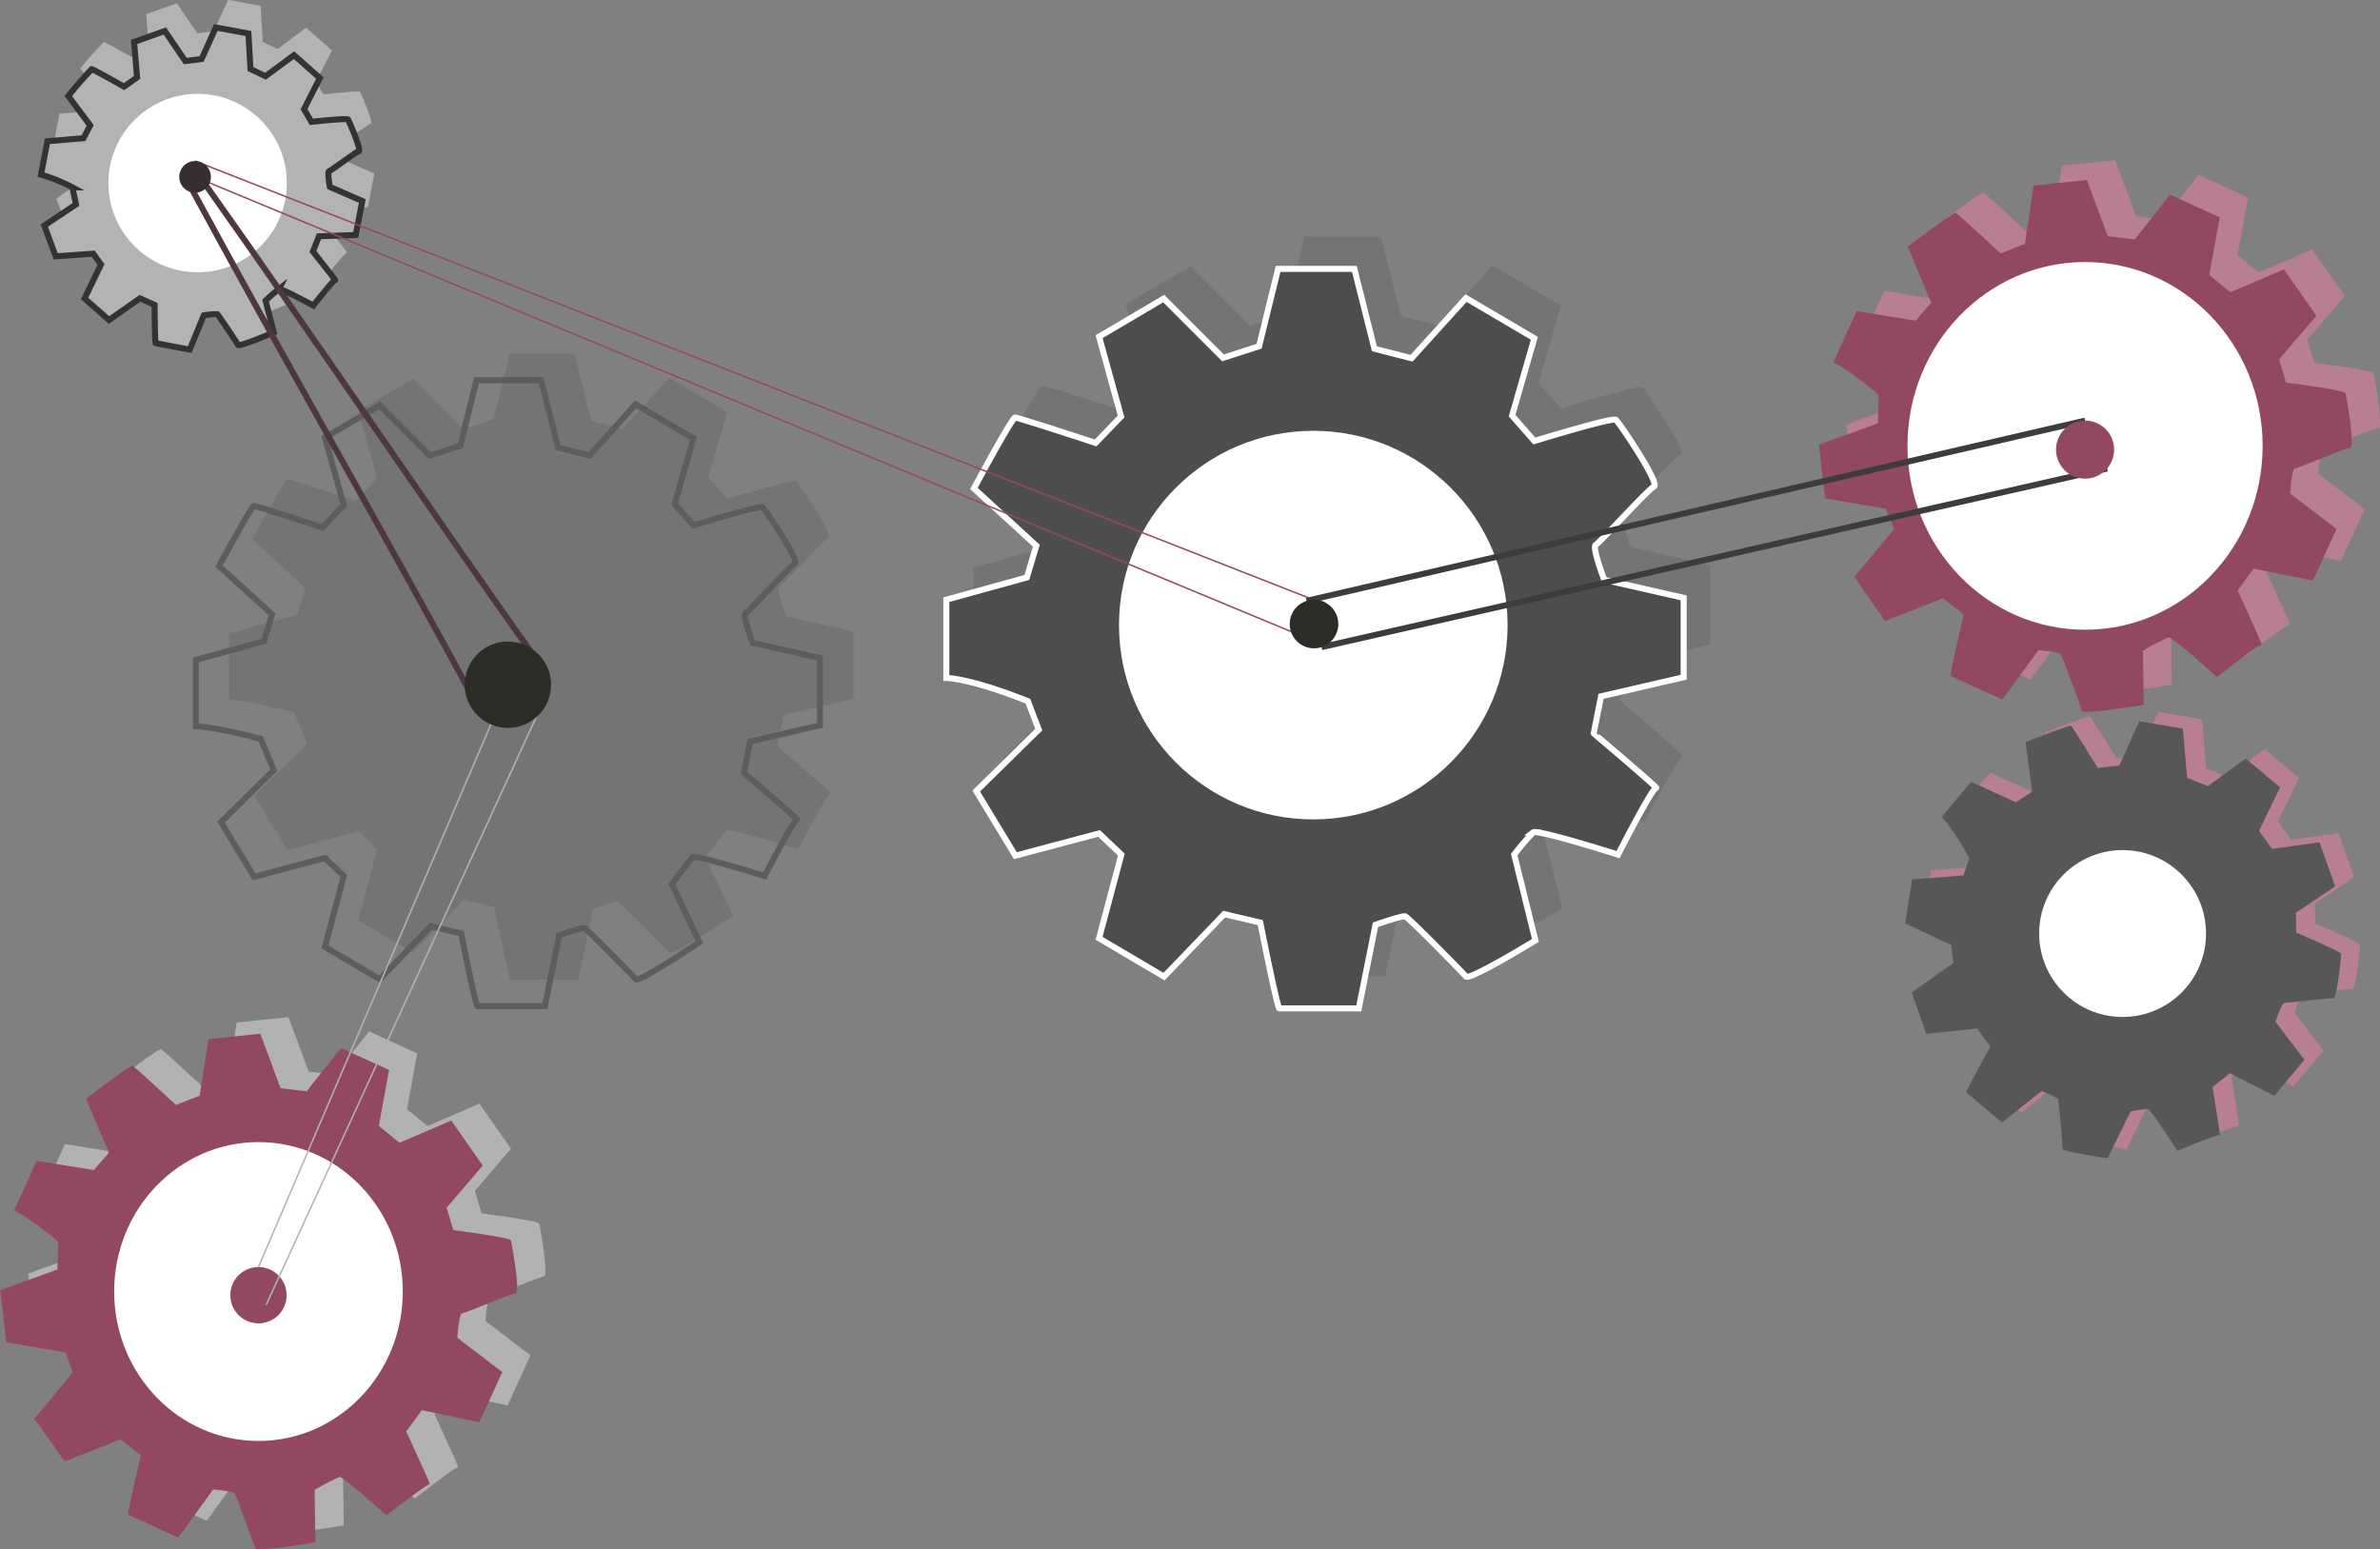 <svg id="Ebene_1" data-name="Ebene 1" xmlns="http://www.w3.org/2000/svg" viewBox="0 0 395.65 257.54"><rect x="0" y="0" width="395.65" height="257.54" fill="#808080" stroke="none"/><defs><style>.cls-1{fill:#ce7f9b;}.cls-1,.cls-4{opacity:0.72;}.cls-12,.cls-16,.cls-2{fill:#b3b3b3;}.cls-3{fill:#b2b2b2;}.cls-4{fill:#706f6f;}.cls-5{fill:#575756;}.cls-6{fill:#4e4d4d;stroke:#fff;}.cls-11,.cls-12,.cls-13,.cls-14,.cls-16,.cls-17,.cls-6,.cls-9{stroke-miterlimit:10;}.cls-7{fill:#924863;}.cls-8{fill:#fff;}.cls-11,.cls-9{fill:none;}.cls-17,.cls-9{stroke:#3c3c3b;}.cls-10,.cls-13{fill:#f5b1d0;}.cls-11{stroke:#5d5d5c;}.cls-12{stroke:#333;}.cls-13{stroke:#4e3740;}.cls-14{fill:#924964;stroke:#924964;}.cls-14,.cls-16{stroke-width:0.25px;}.cls-15{fill:#362e32;}.cls-16{stroke:#b3b3b3;}.cls-17{fill:#3c3c3b;}.cls-18{fill:#2d2d27;}</style></defs><path class="cls-1" d="M365.92,172.37l7.24,1.21.71,8.18,3.43,1.39,6.3-4.59,5.71,4.8-3.49,7.21,2.18,3.05,7.88-1.09,2.59,7.31-6.53,4.4.06,3.3s7.41,3.11,7.44,3.55-.66,7.56-1.34,7.39-7.58.81-8,.7-1.56,3.15-1.56,3.15l4.82,6.35-5,5.95-7.39-3.77-2.89,2.31s1.39,8.34,1.22,8.06-7.06,2.6-7.06,2.6-4.43-7-4.95-7a23.5,23.5,0,0,0-2.83.47l-3.81,7.76s-7.45-1.12-7.46-1.67-.59-8.08-.76-8.36a17.51,17.51,0,0,0-2.76-1.23l-6.53,5.2-6-5c-.15-.14,4-7.63,4-7.63l-2.17-2.9-8.45.88-2.44-6.92,6.93-4.87-.34-3L327,206l1.13-7.3,8.54-.67,1-2.81c-2.9-5.41-4.64-6.88-4.64-6.88l4.93-5.87,7.43,3.4,2.71-1.78L347,175.85s7.32-2.92,7.56-2.72,4.43,7,4.43,7l3.57-.38Z" transform="translate(-7.12 -54.03)"/><path class="cls-2" d="M31.42,56.39l5.1-1.82,3.4,5,2.72-.34L45.05,54l5.41,1L50.8,61l2.5,1.18L58,58.63l4.3,3.79L59.66,67.6l1.23,2.11s5.9-.66,6.08-.39,2.29,5.12,1.79,5.25-4.6,3.25-4.93,3.34.13,2.6.13,2.6l5.39,2.36-1.09,5.64-6.12.22-1,2.53S65,96.14,64.79,96s-3.62,4.21-3.62,4.21-5.37-2.9-5.71-2.73a25.4,25.4,0,0,0-2.19,1.92l1.37,5.3s-5.72,2.43-5.92,2.08-3.29-5-3.5-5.12a11.94,11.94,0,0,0-2.22.2l-2.35,5.7L35,106.49c-.15,0-.18-6.34-.18-6.34l-2.44-1.1-5.14,3.61-4.06-3.59,2.72-5.63-1.29-1.81-6.24.44L16.48,87l5.28-3.51-.61-2.83a27.21,27.21,0,0,0-5.22-2.11L17,72.94l6-.48,1.11-2.12-3.65-4.92A58.79,58.79,0,0,1,24.38,61c.22,0,5.36,2.91,5.36,2.91l2.17-1.53Z" transform="translate(-7.12 -54.03)"/><path class="cls-3" d="M46.47,224l8.6-.9,3.37,9.06,4.34.51,5.7-7.2,8,3.66-1.7,9.29,3.43,2.78,8.61-3.71L92.06,245l-6,7,1.11,3.73s9.39,1.21,9.57,1.69,1.61,8.8.79,8.82-8.35,3.3-8.9,3.32-.78,4.07-.78,4.07l7.46,5.7-3.81,8.32-9.57-2-2.56,3.53s4.2,9,3.91,8.77-7.19,5.17-7.19,5.17-7.22-6.52-7.82-6.39a43.76,43.76,0,0,0-4.12,2.16l.12,8.72s-9.77,1.62-10,1-3.21-9-3.49-9.25a19.46,19.46,0,0,0-3.51-.53l-5.79,8L33.15,303c-.22-.1,2.11-9.91,2.11-9.91L31.9,290.5l-9.33,3.66-4.95-7.1L24,279.35l-1.32-3.28-9.84-1.68-1-8.66,9.5-3.44.13-4.62a44.15,44.15,0,0,0-7.3-5.24l3.75-8.22,9.51,1.53,2.52-2.87-3.81-9s7.4-5.61,7.74-5.45,7.22,6.52,7.22,6.52L45,233.38Z" transform="translate(-7.12 -54.03)"/><path class="cls-1" d="M349.89,81.58l8.87-.93L362.24,90l4.47.52,5.89-7.42,8.24,3.77-1.75,9.59,3.54,2.86,8.88-3.83,5.4,7.73-6.23,7.26,1.15,3.85s9.67,1.24,9.86,1.74,1.67,9.07.82,9.1-8.61,3.4-9.17,3.42-.82,4.2-.82,4.2l7.7,5.87-3.93,8.59-9.87-2-2.64,3.64s4.33,9.31,4,9-7.42,5.33-7.42,5.33-7.45-6.73-8.07-6.59a45.25,45.25,0,0,0-4.25,2.23l.13,9s-10.08,1.67-10.27,1-3.31-9.27-3.6-9.54a20.06,20.06,0,0,0-3.63-.55l-6,8.21-8.59-3.93c-.23-.11,2.18-10.22,2.18-10.22l-3.48-2.7-9.61,3.77-5.1-7.31,6.54-7.95-1.36-3.39-10.15-1.73-1-8.93,9.79-3.55.14-4.77c-5.13-4.23-7.53-5.4-7.53-5.4l3.87-8.47,9.81,1.57,2.6-3-3.93-9.27s7.63-5.79,8-5.63,7.45,6.73,7.45,6.73l4.06-1.61Z" transform="translate(-7.12 -54.03)"/><path class="cls-4" d="M194.26,104.63,205,98.29l9.86,9.86,6-1.93L224,93.37h12.67l3.35,13.2,6.16,1.58,9.06-10,11.36,6.69-3.7,12.85,3.7,4.23s13-4,13.56-3.53,7.39,10.57,6.33,11.1-9,9.33-9.68,9.68,1.41,5.81,1.41,5.81l13.2,3v13.21l-13.73,3.16-1.23,6.17s10.91,9.33,10.39,9.15-6.34,11.09-6.34,11.09-13.38-4.22-14.09-3.69a40,40,0,0,0-3.16,3.69L266.8,205s-10.92,6.69-11.54,6-9.59-9.86-10.12-10-4.93,1.41-4.93,1.41l-2.81,13.91H224.19c-.35,0-3.17-14.26-3.17-14.26l-6-1.41L205,211l-10.74-6.34,3.7-13.91-3.7-3.52-13.91,3.7-6.51-10.74L184.23,170l-1.76-4.76c-9.69-3.87-13.56-3.87-13.56-3.87v-13l13.38-3.69,1.59-5.28-10.39-9.51s6.34-11.8,6.86-11.8,13.38,4.23,13.38,4.23l4.23-4.4Z" transform="translate(-7.12 -54.03)"/><path class="cls-4" d="M66.69,122.35,75.78,117l8.35,8.35,5.07-1.64,2.68-10.88h10.73L105.45,124l5.21,1.34,7.68-8.5L128,122.5l-3.13,10.88L128,137s11-3.43,11.48-3,6.26,8.94,5.37,9.39-7.6,7.9-8.2,8.19,1.19,4.92,1.19,4.92L149,159V170.2l-11.62,2.68-1,5.22s9.24,7.9,8.8,7.75-5.37,9.39-5.37,9.39-11.33-3.58-11.92-3.13a53.72,53.72,0,0,0-3.48,4.49l4.56,9.62s-10,6.76-10.55,6.16-8.12-8.34-8.57-8.49-4.18,1.19-4.18,1.19l-2.38,11.78H92c-.3,0-2.68-12.08-2.68-12.08l-5.07-1.19-8.5,8.79L66.69,207l3.13-11.78-3.13-3-11.78,3.13L49.4,186.3l8.79-8.65-2.2-5.2c-7.61-2-10.77-2.1-10.77-2.1v-11l11.33-3.13,1.34-4.48-8.79-8.05s5.36-10,5.81-10,11.33,3.57,11.33,3.57l3.58-3.72Z" transform="translate(-7.12 -54.03)"/><path class="cls-5" d="M362.76,173.93l7.24,1.21.71,8.18,3.44,1.39,6.29-4.59,5.71,4.8-3.49,7.22,2.18,3,7.88-1.09,2.59,7.32-6.53,4.39.06,3.3s7.41,3.11,7.45,3.55-.67,7.56-1.35,7.4-7.58.8-8,.7-1.56,3.15-1.56,3.15l4.82,6.34-5,6-7.39-3.77-2.89,2.31s1.39,8.33,1.22,8-7.06,2.6-7.06,2.6-4.43-7-4.95-7a24.19,24.19,0,0,0-2.83.46l-3.81,7.76S350,245.5,350,245s-.59-8.07-.76-8.35a16.28,16.28,0,0,0-2.76-1.23l-6.53,5.2-5.95-5c-.16-.13,4-7.63,4-7.63L335.8,225l-8.45.88L324.91,219l6.93-4.87-.34-3-7.66-3.6,1.13-7.31,8.54-.67,1-2.81c-2.9-5.41-4.64-6.87-4.64-6.87l4.93-5.88,7.43,3.4,2.71-1.78-1.08-8.21s7.32-2.92,7.56-2.72,4.43,7,4.43,7l3.57-.39Z" transform="translate(-7.12 -54.03)"/><path class="cls-6" d="M189.83,110l10.74-6.34,9.86,9.86,6-1.94,3.16-12.85h12.68L235.6,112l6.17,1.58,9.06-10,11.36,6.69-3.7,12.85,3.7,4.22s13-4,13.56-3.52,7.39,10.56,6.33,11.09-9,9.33-9.68,9.69,1.41,5.81,1.41,5.81l13.2,3v13.2l-13.73,3.17-1.23,6.16S283,185.2,282.44,185s-6.34,11.09-6.34,11.09-13.38-4.23-14.09-3.7a41.67,41.67,0,0,0-3.17,3.7l3.53,14.26s-10.92,6.69-11.54,6-9.59-9.86-10.12-10-4.93,1.41-4.93,1.41L233,221.65h-13.2c-.35,0-3.17-14.26-3.17-14.26l-6-1.41-10,10.39L189.83,210l3.7-13.91-3.7-3.52-13.91,3.7-6.51-10.74,10.39-10.22L178,170.59c-9.69-3.87-13.56-3.87-13.56-3.87v-13l13.38-3.7,1.58-5.28-10.38-9.51s6.33-11.79,6.86-11.79,13.38,4.22,13.38,4.22l4.23-4.4Z" transform="translate(-7.12 -54.03)"/><path class="cls-7" d="M41.79,226.76l8.6-.9,3.37,9.06,4.34.51,5.7-7.19,8,3.65-1.7,9.3L73.53,244l8.61-3.71,5.23,7.49-6,7,1.11,3.73s9.38,1.21,9.56,1.69,1.62,8.8.8,8.83-8.35,3.29-8.9,3.31-.78,4.07-.78,4.07l7.46,5.7-3.81,8.33-9.57-2L74.65,292s4.19,9,3.91,8.77-7.19,5.16-7.19,5.16-7.22-6.52-7.82-6.39a43.76,43.76,0,0,0-4.12,2.16l.12,8.72s-9.77,1.62-10,1-3.21-9-3.49-9.25a18.7,18.7,0,0,0-3.51-.54l-5.79,8-8.33-3.81c-.22-.1,2.11-9.9,2.11-9.9l-3.37-2.62-9.32,3.66-5-7.1,6.35-7.7L18,278.84l-9.84-1.68-1-8.65,9.5-3.45.13-4.62a44.15,44.15,0,0,0-7.3-5.24L13.2,247l9.51,1.52,2.52-2.87-3.81-9s7.4-5.61,7.74-5.46,7.22,6.52,7.22,6.52l3.93-1.55Z" transform="translate(-7.12 -54.03)"/><ellipse class="cls-8" cx="42.97" cy="214.69" rx="23.99" ry="24.84"/><circle class="cls-8" cx="218.32" cy="103.91" r="32.3"/><circle class="cls-8" cx="352.86" cy="155.18" r="13.87"/><path class="cls-9" d="M81.2,109.11" transform="translate(-7.12 -54.03)"/><path class="cls-10" d="M51.36,87.59" transform="translate(-7.12 -54.03)"/><path class="cls-11" d="M61.14,126.77l9.1-5.37,8.34,8.35,5.07-1.64,2.69-10.88H97.07l2.83,11.18,5.22,1.34,7.67-8.5,9.62,5.67-3.13,10.88,3.13,3.58s11-3.43,11.48-3,6.26,8.94,5.36,9.39-7.6,7.9-8.19,8.2,1.19,4.92,1.19,4.92l11.18,2.53v11.18L131.8,177.3l-1,5.22s9.24,7.9,8.79,7.75-5.36,9.39-5.36,9.39-11.33-3.57-11.93-3.13a53.66,53.66,0,0,0-3.48,4.5l4.57,9.62s-10,6.75-10.56,6.16-8.12-8.35-8.57-8.5-4.17,1.19-4.17,1.19l-2.39,11.78H86.48c-.29,0-2.68-12.08-2.68-12.08L78.73,208l-8.49,8.8-9.1-5.37,3.13-11.78-3.13-3-11.77,3.13-5.52-9.09,8.8-8.65-2.21-5.2c-7.61-2-10.76-2.1-10.76-2.1v-11L51,160.61l1.34-4.47-8.8-8s5.37-10,5.82-10,11.33,3.58,11.33,3.58L64.27,138Z" transform="translate(-7.12 -54.03)"/><path class="cls-12" d="M29.41,61l5.11-1.82,3.4,5,2.71-.34L43,58.6l5.42,1,.34,5.91,2.5,1.19L56,63.2,60.29,67l-2.63,5.18,1.23,2.11s5.9-.66,6.08-.39,2.29,5.12,1.79,5.26-4.6,3.24-4.93,3.33.12,2.6.12,2.6l5.4,2.36-1.09,5.64-6.12.22-1,2.53s3.9,4.88,3.68,4.76-3.61,4.22-3.61,4.22-5.37-2.91-5.71-2.74A27.11,27.11,0,0,0,51.27,104l1.36,5.29s-5.71,2.43-5.92,2.08-3.28-5-3.49-5.12a11.94,11.94,0,0,0-2.22.2l-2.35,5.7L33,111.07c-.15,0-.18-6.35-.18-6.35l-2.44-1.1-5.14,3.61-4.06-3.59L23.91,98,22.62,96.2l-6.24.44-1.9-5.12L19.76,88l-.61-2.83a27.21,27.21,0,0,0-5.22-2.11L15,77.51,21,77l1.11-2.12L18.47,70a59.08,59.08,0,0,1,3.9-4.47c.23,0,5.37,2.9,5.37,2.9l2.17-1.53Z" transform="translate(-7.12 -54.03)"/><circle class="cls-8" cx="32.85" cy="30.43" r="14.83"/><path class="cls-13" d="M97.1,164.83C78.19,138.21,60,111.12,41.12,84.5" transform="translate(-7.12 -54.03)"/><path class="cls-13" d="M86.7,171.72C70.86,142.42,54.33,113.8,38.49,84.5" transform="translate(-7.12 -54.03)"/><path class="cls-14" d="M221.72,159,39.55,83.43" transform="translate(-7.12 -54.03)"/><path class="cls-14" d="M225.93,153.91,39.55,80.8" transform="translate(-7.12 -54.03)"/><path class="cls-7" d="M345.18,84.88l8.87-.93,3.48,9.34,4.47.53,5.88-7.42,8.25,3.77-1.75,9.58,3.53,2.87,8.89-3.83,5.39,7.73L386,113.78l1.14,3.84s9.68,1.25,9.87,1.75,1.67,9.07.82,9.1-8.61,3.39-9.18,3.41-.81,4.2-.81,4.2l7.7,5.88-3.93,8.59-9.87-2-2.64,3.64s4.33,9.32,4,9.05-7.43,5.33-7.43,5.33-7.44-6.73-8.06-6.6a47.75,47.75,0,0,0-4.25,2.23l.13,9s-10.08,1.66-10.27,1-3.31-9.27-3.6-9.54a20.06,20.06,0,0,0-3.63-.55l-6,8.21-8.59-3.93c-.23-.1,2.18-10.22,2.18-10.22l-3.47-2.69-9.62,3.77-5.1-7.32L322,142l-1.35-3.39-10.15-1.74-1-8.92,9.79-3.55.13-4.77c-5.12-4.24-7.52-5.4-7.52-5.4l3.87-8.47,9.8,1.57,2.61-3-3.93-9.28s7.63-5.78,8-5.63,7.45,6.73,7.45,6.73l4.06-1.6Z" transform="translate(-7.12 -54.03)"/><ellipse class="cls-8" cx="346.62" cy="74.12" rx="29.52" ry="30.56"/><circle class="cls-15" cx="32.43" cy="29.4" r="2.63"/><circle class="cls-7" cx="42.97" cy="215.3" r="4.68"/><path class="cls-16" d="M97.1,164.83" transform="translate(-7.12 -54.03)"/><line class="cls-16" x1="42.97" y1="210.61" x2="84.43" y2="113.82"/><line class="cls-16" x1="44.24" y1="216.92" x2="91.61" y2="113.82"/><line class="cls-17" x1="346.62" y1="69.92" x2="217.2" y2="99.88"/><line class="cls-17" x1="350.29" y1="77.88" x2="219.69" y2="107.57"/><circle class="cls-18" cx="218.44" cy="103.73" r="4.04"/><circle class="cls-18" cx="84.43" cy="113.82" r="7.18"/><circle class="cls-7" cx="346.62" cy="74.74" r="4.83"/></svg>